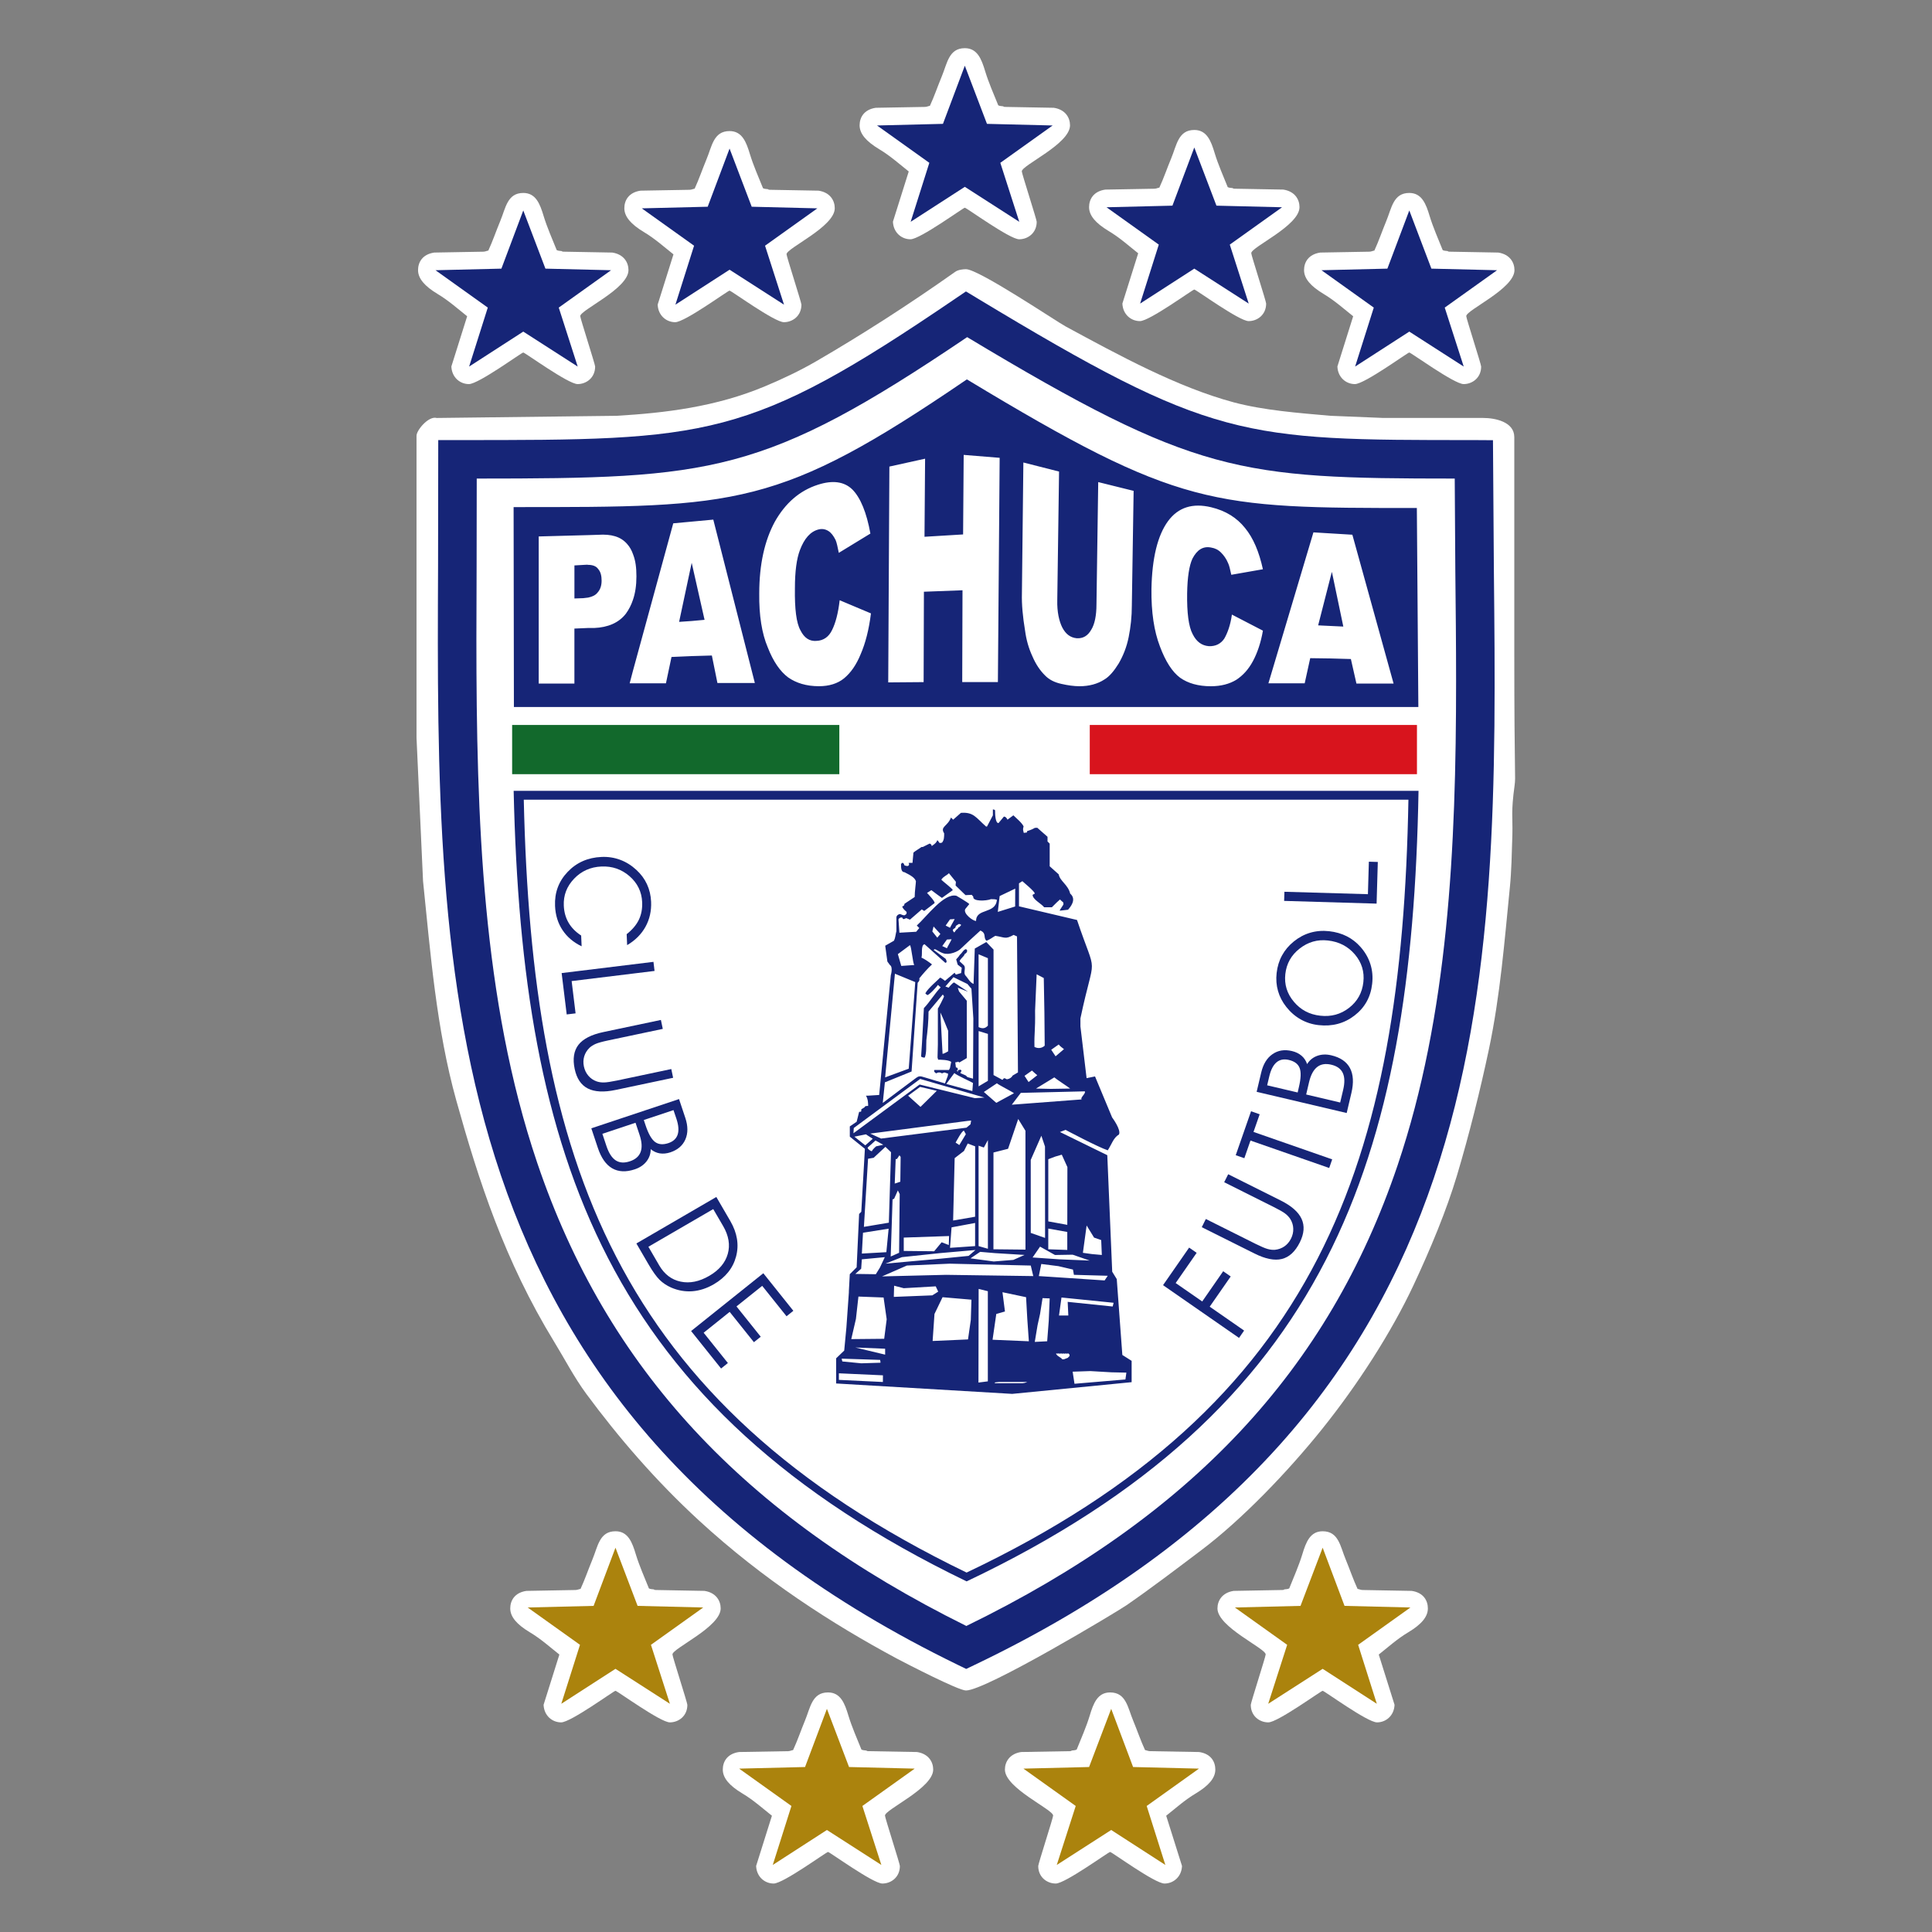 <?xml version="1.0" encoding="UTF-8" standalone="no"?>
<svg
   xmlns:dc="http://purl.org/dc/elements/1.1/"
   xmlns:cc="http://creativecommons.org/ns#"
   xmlns:rdf="http://www.w3.org/1999/02/22-rdf-syntax-ns#"
   xmlns:svg="http://www.w3.org/2000/svg"
   xmlns="http://www.w3.org/2000/svg"
   xmlns:sodipodi="http://sodipodi.sourceforge.net/DTD/sodipodi-0.dtd"
   xmlns:inkscape="http://www.inkscape.org/namespaces/inkscape"
   version="1.1"
   id="Layer_1"
   x="0px"
   y="0px"
   viewBox="0 0 1000 1000"
   xml:space="preserve"
   sodipodi:docname="Club de Fútbol Pachuca.svg"
   width="1000"
   height="1000"
   inkscape:version="1.0.1 (3bc2e813f5, 2020-09-07)"><rect x="0" y="0" width="1000" height="1000" fill="#808080" stroke="none"/><defs
   id="defs79" /><sodipodi:namedview
   pagecolor="#ffffff"
   bordercolor="#666666"
   borderopacity="1"
   objecttolerance="10"
   gridtolerance="10"
   guidetolerance="10"
   inkscape:pageopacity="0"
   inkscape:pageshadow="2"
   inkscape:window-width="1920"
   inkscape:window-height="1017"
   id="namedview77"
   showgrid="false"
   inkscape:zoom="0.845"
   inkscape:cx="500"
   inkscape:cy="500"
   inkscape:window-x="-8"
   inkscape:window-y="-8"
   inkscape:window-maximized="1"
   inkscape:current-layer="Layer_1"
   inkscape:document-rotation="0" />




































<g
   id="g943"
   transform="matrix(9.227,0,0,9.227,-3161.661,-2326.111)"><path
     style="fill:#ffffff"
     d="m 377.179,337.996 c 0.707,0 0.939,0.62 1.142,1.297 0.197,0.645 0.48,1.275 0.733,1.908 0.08,0.045 0.169,0.041 0.273,0.055 0.055,0.041 0.089,0.035 0.138,0.035 l 2.707,0.05 c 0.647,0.099 0.908,0.554 0.908,0.983 0,1.045 -2.705,2.238 -2.705,2.582 0,0.123 0.836,2.705 0.836,2.828 0,0.627 -0.491,0.983 -0.983,0.983 -0.529,0 -2.957,-1.771 -3.049,-1.771 -0.092,0 -2.509,1.771 -3.049,1.771 -0.504,0 -0.959,-0.38 -0.984,-0.986 l 0.886,-2.819 c -0.484,-0.38 -1.04,-0.883 -1.662,-1.252 -0.725,-0.436 -1.094,-0.862 -1.094,-1.336 0,-0.43 0.237,-0.885 0.908,-0.983 l 2.756,-0.05 c 0.099,0 0.192,-0.049 0.28,-0.062 0.238,-0.514 0.441,-1.108 0.663,-1.643 0.307,-0.732 0.392,-1.59 1.296,-1.59 z"
     id="path2" /><path
     style="fill:#ffffff"
     d="m 389.102,347.037 c 0.706,0 0.939,0.619 1.142,1.295 0.196,0.646 0.478,1.277 0.732,1.909 0.08,0.044 0.169,0.04 0.274,0.056 0.055,0.04 0.088,0.035 0.138,0.035 l 2.708,0.048 c 0.645,0.1 0.906,0.554 0.906,0.984 0,1.045 -2.705,2.237 -2.705,2.581 0,0.124 0.836,2.706 0.836,2.828 0,0.627 -0.49,0.984 -0.982,0.984 -0.529,0 -2.958,-1.771 -3.049,-1.771 -0.094,0 -2.509,1.771 -3.05,1.771 -0.504,0 -0.96,-0.381 -0.983,-0.986 l 0.886,-2.818 c -0.484,-0.381 -1.04,-0.884 -1.662,-1.252 -0.726,-0.437 -1.094,-0.863 -1.094,-1.337 0,-0.431 0.236,-0.885 0.908,-0.984 l 2.757,-0.048 c 0.099,0 0.192,-0.049 0.28,-0.063 0.238,-0.514 0.441,-1.108 0.662,-1.644 0.307,-0.731 0.391,-1.588 1.296,-1.588 z"
     id="path4" /><path
     style="fill:#ffffff"
     d="m 396.84,267.199 c 0.716,0 5.055,2.92 5.587,3.209 3.039,1.645 6.268,3.408 9.436,4.261 1.689,0.449 3.604,0.593 5.414,0.753 l 2.984,0.122 h 5.594 c 0.662,0 1.744,0.213 1.744,1.074 V 288.6 c 0,7.37 0.092,6.979 0.016,7.565 -0.207,1.507 -0.1,1.763 -0.123,2.738 -0.031,1.035 -0.053,2.081 -0.137,2.926 -0.305,3.053 -0.541,6.109 -1.182,9.14 -0.479,2.261 -1.088,4.716 -1.789,7.067 -0.586,1.957 -1.486,4.123 -2.438,6.156 -1.227,2.619 -3.119,5.572 -5.158,8.107 -1.873,2.329 -4.451,5.037 -6.805,6.803 -1.324,0.998 -2.719,2.064 -4.143,3.047 -0.518,0.358 -7.874,4.779 -9.001,4.779 -0.426,0 -3.349,-1.512 -3.882,-1.793 -3.616,-1.941 -7.483,-4.42 -11.091,-7.74 -2.445,-2.246 -4.541,-4.693 -6.324,-7.107 -0.685,-0.929 -1.235,-1.997 -1.806,-2.926 -2.779,-4.545 -4.228,-9.021 -5.486,-13.529 -1.118,-4.004 -1.454,-8.304 -1.866,-12.309 l -0.366,-8.042 v -16.94 c 0,-0.312 0.679,-1.126 1.131,-0.997 l 10.105,-0.122 c 2.687,-0.16 5.555,-0.493 8.334,-1.665 0.913,-0.381 1.915,-0.851 2.859,-1.399 2.52,-1.462 5.168,-3.159 7.794,-5.016 0.163,-0.116 0.447,-0.144 0.599,-0.144 z"
     id="path6" /><path
     style="fill:#162577"
     d="m 396.265,268.836 c -11.676,7.949 -13.845,7.949 -27.949,7.949 h -1.079 l -0.01,7.042 c -0.103,23.293 -0.21,47.381 29.157,61.664 l 0.469,0.228 0.47,-0.225 c 29.613,-14.162 29.367,-38.17 29.131,-61.387 l -0.051,-7.315 -1.072,-0.007 c -13.01,0 -14.682,0 -27.898,-7.98 l -0.594,-0.358 z m 0.642,2.174 c 12.824,7.706 15.244,7.929 27.351,7.934 0.01,1.48 0.033,5.185 0.033,5.185 0.022,2.045 0.043,4.104 0.043,6.165 0,9.349 -0.434,18.738 -3.281,27.173 -3.875,11.475 -11.576,19.694 -24.192,25.842 -12.516,-6.2 -20.179,-14.469 -24.078,-25.998 -3.078,-9.103 -3.406,-19.303 -3.406,-29.37 0,-1.373 0.005,-2.742 0.012,-4.105 0,0 0.004,-3.439 0.007,-4.892 13.185,-0.004 16.085,-0.212 27.511,-7.934 z"
     id="path8" /><path
     style="fill:#162577"
     d="m 409.557,287.672 c -0.228,-0.426 -0.326,-1.197 -0.31,-2.296 0.016,-0.902 0.115,-1.543 0.295,-1.936 0.264,-0.508 0.607,-0.722 1.066,-0.623 0.197,0.033 0.377,0.115 0.541,0.279 0.148,0.147 0.295,0.344 0.395,0.59 0.066,0.131 0.115,0.361 0.18,0.656 l 1.773,-0.311 c -0.215,-0.984 -0.543,-1.756 -1.002,-2.314 -0.459,-0.574 -1.082,-0.968 -1.902,-1.164 -1.035,-0.247 -1.839,0 -2.412,0.771 -0.592,0.804 -0.902,2.083 -0.936,3.806 -0.016,1.313 0.148,2.379 0.476,3.232 0.312,0.837 0.69,1.428 1.132,1.755 0.443,0.313 1.017,0.477 1.725,0.477 0.572,0 1.049,-0.131 1.426,-0.361 0.377,-0.246 0.689,-0.591 0.935,-1.051 0.246,-0.458 0.443,-1.033 0.559,-1.706 l -1.74,-0.902 c -0.082,0.59 -0.246,1.034 -0.426,1.346 -0.197,0.295 -0.492,0.442 -0.871,0.426 -0.395,-0.034 -0.69,-0.247 -0.904,-0.674 z m 9.187,2.773 h 2.084 l -2.313,-8.351 -2.184,-0.132 -2.525,8.467 h 2.035 l 0.31,-1.41 1.148,0.016 1.133,0.032 z m -42.769,-3.118 c 0.787,-0.032 1.394,-0.294 1.788,-0.804 0.165,-0.229 0.296,-0.475 0.394,-0.77 0.132,-0.378 0.197,-0.822 0.197,-1.314 0,-0.508 -0.05,-0.879 -0.181,-1.224 -0.082,-0.246 -0.197,-0.442 -0.345,-0.607 -0.36,-0.41 -0.885,-0.558 -1.624,-0.509 l -0.542,0.017 -2.789,0.075 v 8.252 h 2.002 v -3.084 l 0.771,-0.033 h 0.329 z m 6.923,3.085 h 2.099 l -2.331,-9.165 -2.246,0.208 -2.264,8.285 -0.181,0.689 h 0.181 1.854 l 0.312,-1.477 1.131,-0.049 1.133,-0.033 z m 8.038,-1.623 c 0.263,-0.607 0.46,-1.362 0.574,-2.281 l -1.755,-0.739 c -0.082,0.722 -0.23,1.28 -0.427,1.674 -0.18,0.377 -0.476,0.59 -0.87,0.606 -0.394,0.033 -0.689,-0.164 -0.902,-0.591 -0.23,-0.41 -0.329,-1.197 -0.311,-2.362 0,-0.952 0.098,-1.657 0.278,-2.133 0.246,-0.656 0.591,-1.05 1.05,-1.165 0.198,-0.049 0.378,-0.017 0.542,0.083 0.165,0.099 0.296,0.278 0.411,0.508 0.065,0.147 0.115,0.395 0.181,0.722 l 1.772,-1.082 c -0.213,-1.182 -0.558,-2.018 -1.017,-2.478 -0.459,-0.442 -1.1,-0.525 -1.92,-0.263 -1.033,0.329 -1.837,1.034 -2.428,2.084 -0.558,1.033 -0.87,2.362 -0.87,4.019 -0.016,1.23 0.148,2.248 0.476,3.019 0.311,0.804 0.705,1.362 1.148,1.69 0.443,0.311 1.018,0.492 1.723,0.492 0.574,0 1.05,-0.148 1.411,-0.442 0.377,-0.312 0.688,-0.755 0.934,-1.361 z m 7.695,1.574 0.099,-12.583 -2.018,-0.164 -0.033,4.462 -2.165,0.131 0.033,-4.38 -2.003,0.442 -0.065,12.107 1.986,-0.016 0.016,-5.07 2.165,-0.082 -0.016,5.151 h 2.001 z m 7.514,-4.315 0.1,-6.414 -1.986,-0.493 -0.098,6.858 c 0,0.623 -0.099,1.116 -0.295,1.428 -0.197,0.344 -0.46,0.492 -0.805,0.475 -0.361,-0.033 -0.623,-0.23 -0.82,-0.607 -0.18,-0.361 -0.295,-0.886 -0.279,-1.526 l 0.1,-7.218 -2.002,-0.509 -0.082,7.35 c -0.017,0.607 0.049,1.313 0.18,2.1 0.066,0.492 0.197,0.968 0.411,1.427 0.196,0.46 0.442,0.804 0.689,1.051 0.246,0.262 0.559,0.409 0.935,0.492 0.361,0.082 0.705,0.131 1.018,0.131 0.541,0 1.018,-0.131 1.394,-0.378 0.277,-0.163 0.541,-0.475 0.804,-0.901 0.246,-0.428 0.442,-0.903 0.558,-1.478 0.112,-0.558 0.178,-1.148 0.178,-1.788 z m 15.988,-5.453 0.084,11.163 h -50.736 l -0.017,-11.214 c 12.57,0 14.847,0.051 25.426,-7.164 11.952,7.215 13.71,7.215 25.243,7.215 z m -4.832,3.829 0.066,-0.247 0.641,3.069 -0.707,-0.033 -0.705,-0.034 z m -41.655,-0.64 c 0.263,0 0.46,0.082 0.559,0.23 0.147,0.163 0.196,0.394 0.196,0.655 0,0.262 -0.065,0.492 -0.229,0.672 -0.115,0.148 -0.294,0.23 -0.525,0.279 -0.099,0.017 -0.18,0.017 -0.278,0.033 l -0.493,0.017 v -1.854 l 0.574,-0.033 c 0.065,10e-4 0.131,-0.015 0.196,10e-4 z m 5.808,-0.115 0.722,3.199 -0.722,0.066 -0.706,0.049 z"
     id="path10" /><path
     style="fill:#162577"
     d="m 406.133,328.436 -0.521,-0.33 -0.313,-4.256 -0.255,-0.412 -0.276,-6.538 -2.655,-1.3 0.313,-0.121 c 0,0 1.795,0.957 2.369,1.148 0.243,-0.383 0.313,-0.695 0.627,-0.888 0.139,-0.261 -0.384,-0.958 -0.384,-0.958 l -0.958,-2.299 -0.473,0.096 -0.346,-2.899 v -0.452 c 0.818,-3.884 0.959,-2.107 -0.191,-5.521 l -3.256,-0.767 v -1.289 l 0.19,-0.122 c 0.069,0.07 0.697,0.575 0.697,0.697 l -0.123,0.07 c 0,0.261 0.507,0.504 0.646,0.696 h 0.436 c 0.191,-0.191 0.383,-0.382 0.453,-0.435 0.191,0.191 0.191,0.121 0.191,0.244 0.07,0 -0.262,0.383 -0.191,0.383 l 0.452,-0.052 c 0.122,-0.14 0.505,-0.575 0.122,-0.905 -0.122,-0.505 -0.574,-0.697 -0.645,-1.081 l -0.505,-0.452 v -1.271 l -0.122,-0.122 v -0.262 l -0.574,-0.505 c -0.263,0 0,0 -0.576,0.191 0,0.07 0,0.07 0,0.07 -0.068,0 -0.191,0.052 -0.191,0 0,-0.07 -0.069,-0.14 0,-0.331 -0.069,-0.191 -0.451,-0.505 -0.574,-0.628 l -0.331,0.244 c -0.052,-0.122 -0.191,-0.244 -0.243,-0.122 l -0.262,0.314 c -0.191,0 -0.191,-0.575 -0.191,-0.697 0,-0.07 -0.123,-0.07 -0.123,-0.07 v 0.331 l -0.33,0.628 h -0.053 c -0.574,-0.505 -0.695,-0.819 -1.41,-0.767 l -0.435,0.383 -0.122,-0.122 c -0.191,0.505 -0.627,0.505 -0.383,0.888 0,0.191 0,0.382 -0.122,0.522 -0.191,0.053 -0.122,0 -0.26,-0.14 -0.053,0.14 -0.123,0.192 -0.315,0.332 0,-0.07 -0.069,-0.139 -0.122,-0.139 l -0.383,0.191 c 0,0 0,0 -0.069,0 -0.192,0.14 -0.314,0.193 -0.453,0.315 l -0.052,0.574 c -0.332,0 -0.192,0 -0.192,0.07 0,0.191 -0.261,0.069 -0.261,0.069 0,0 -0.07,-0.261 -0.191,-0.069 0,0.191 0,0.453 0.191,0.453 0.383,0.191 0.575,0.314 0.644,0.505 0,0.122 -0.069,0.575 -0.069,0.888 l -0.575,0.383 c 0,0.139 -0.122,0.139 -0.122,0.139 0,0.122 0.244,0.314 0.244,0.314 0,0.122 0,0.122 -0.121,0.192 -0.122,0 -0.191,-0.07 -0.261,-0.07 -0.052,0 -0.191,0.07 -0.191,0.191 0,0.192 0,0.505 0,0.888 0,-0.383 -0.052,0.436 -0.174,0.436 l -0.453,0.26 0.122,0.888 0.14,0.192 c 0.191,0.121 0.052,0.574 0.052,0.574 l -0.653,6.718 -0.619,0.039 c 0,0 0,0 -0.123,0 0.123,0.192 0.123,0.453 0.123,0.575 -0.07,0 -0.191,0 -0.191,0.069 l -0.192,0.122 c 0,0.14 0,0.14 -0.122,0.14 l -0.139,0.557 -0.384,0.262 v 0.574 l 0.846,0.683 -0.202,3.532 -0.122,0.122 -0.139,2.995 -0.384,0.383 -0.052,0.959 v 0.068 l -0.139,1.969 -0.122,1.289 -0.453,0.435 v 1.411 l 9.878,0.584 6.698,-0.657 z m -1.01,-3.257 -0.053,0.209 -2.524,-0.261 0.036,0.766 h -0.523 l 0.139,-1.01 z m -0.505,-1.254 -3.691,-0.244 0.138,-0.679 0.959,0.122 0.818,0.191 0.053,0.296 1.898,0.053 z m -1.009,-3.082 0.416,0.679 0.401,0.14 0.035,0.835 -0.558,-0.051 -0.504,-0.07 z m 0.173,1.968 -1.706,-0.07 -1.499,-0.104 0.419,-0.608 0.836,0.469 0.992,-0.017 z m -3.307,-1.551 -0.002,-4.094 0.596,-1.357 0.204,0.604 0.004,5.127 z m 2.048,0.954 -1.066,-0.036 v -1.162 l 1.066,0.19 z m -0.308,-5.343 0.315,0.697 -0.006,3.239 -1.066,-0.194 v -3.488 l 0.393,-0.148 z m -0.174,-6.181 c 0.086,0.105 0.209,0.191 0.297,0.261 l -0.471,0.401 -0.244,-0.367 z m 0.644,2.472 -1.08,0.018 -0.836,-0.018 1.027,-0.627 c 0.088,0.087 0.786,0.539 0.889,0.627 z m -1.968,-4.371 0.088,-2.039 0.4,0.21 0.035,1.933 0.017,1.862 c -0.156,0.141 -0.365,0.175 -0.575,0.07 -0.017,-0.852 0.052,-0.852 0.035,-2.036 z m -0.174,3.36 c 0.088,0.088 0.191,0.175 0.297,0.263 l -0.488,0.382 -0.227,-0.348 z m -0.627,1.253 3.588,-0.086 c 0.088,0.105 -0.279,0.366 -0.174,0.453 l -3.919,0.297 z m -7.837,2.563 -0.609,-0.279 5.486,-0.715 0.174,-0.016 -0.035,0.209 -0.226,0.19 z m 0.122,0.348 -0.4,0.088 c 0,0 -0.175,0.139 -0.244,0.277 -0.035,0 -0.249,-0.121 -0.231,-0.207 0.017,-0.019 0.439,-0.398 0.439,-0.398 z m 1.394,-2.752 0.673,-0.495 0.936,0.22 -0.914,0.902 z m 2.525,7.001 0.086,-3.499 0.522,-0.402 0.21,-0.418 0.418,0.158 -0.002,3.949 z m 1.233,0.137 V 322 l -1.408,0.097 0.087,-1.149 z m -1.094,-4.509 c 0.035,-0.052 0.365,-0.696 0.469,-0.663 l 0.106,0.192 -0.367,0.61 z m -0.366,5.243 -0.017,0.505 -0.401,-0.156 -0.418,0.505 -1.707,-0.018 v -0.749 z m -2.717,-4.442 -0.018,1.394 -0.313,0.105 0.053,-1.377 h 0.07 l 0.139,-0.209 z m -0.366,2.351 0.209,-0.469 0.104,0.208 -0.034,3.292 -0.471,0.209 0.105,-3.204 z m 0.436,3.275 2.142,-0.227 1.985,-0.174 -0.383,0.33 -1.566,0.156 -3.1,0.279 z m 4.389,-0.297 0.818,0.07 1.672,0.103 -0.627,0.279 -1.098,0.088 -1.306,-0.176 z m -0.087,-16.693 0.522,0.219 v 3.784 c -0.141,0.157 -0.297,0.188 -0.522,0.083 0,-0.023 0,-4.086 0,-4.086 z m 0.003,4.307 0.52,0.16 v 2.631 l -0.522,0.311 z m 1.025,2.93 c 0.086,0.087 0.853,0.47 0.957,0.558 l -0.992,0.539 -0.697,-0.609 z m -0.506,9.282 -0.521,-0.148 -10e-4,-5.633 0.296,0.103 0.227,-0.418 v 6.096 z m 0.311,0.03 0.002,-5.429 0.819,-0.208 0.569,-1.672 0.406,0.66 10e-4,6.668 z m 0.349,-19.814 0.873,-0.418 -0.004,1.003 -0.973,0.303 z m -5.467,1.202 c 0.052,0.122 0.07,0.105 0.227,0.035 l 0.208,0.086 0.662,-0.574 0.14,0.086 0.574,-0.436 c 0.07,-0.069 -0.383,-0.539 -0.418,-0.574 l 0.243,-0.157 0.349,0.262 0.244,0.174 0.609,-0.436 c -0.034,-0.104 -0.54,-0.47 -0.644,-0.591 0.156,-0.21 0.278,-0.21 0.435,-0.366 v 0.018 l 0.383,0.47 -0.017,0.209 0.557,0.54 0.348,-0.017 0.088,0.104 c -0.053,0.278 0.713,0.244 0.992,0.139 0.123,0 0.244,0 0.332,0.035 -0.071,0.819 -1.168,0.453 -1.168,1.185 -0.156,0.017 -0.731,-0.402 -0.609,-0.663 l 0.227,-0.279 c 0,-0.052 -0.836,-0.54 -0.731,-0.47 -0.697,-0.157 -1.655,1.167 -2.213,1.671 l 0.14,0.14 c 0,0 -0.156,0.191 -0.174,0.209 l -0.94,0.053 c 0,0 -0.052,-0.714 -0.052,-0.749 0.035,-0.069 0.103,-0.121 0.208,-0.104 z m 2.682,0.575 -0.244,-0.122 0.244,-0.348 0.261,-0.018 c -0.052,0.122 -0.208,0.366 -0.261,0.488 z m 0.088,0.645 c -0.035,0.105 -0.21,0.383 -0.262,0.505 l -0.261,-0.122 0.261,-0.366 z m 0.209,-0.645 0.034,-0.105 0.158,-0.104 h 0.017 c 0.053,0 0.087,0.018 0.123,0.053 l -0.105,0.121 c -0.017,0 -0.034,0 -0.051,0.018 -0.018,0.018 -0.035,0.052 -0.035,0.07 -0.105,0.052 -0.122,0.122 -0.191,0.208 -0.053,-0.017 -0.069,-0.069 -0.088,-0.121 -0.002,-0.071 0.085,-0.088 0.138,-0.14 z m -0.837,0.348 -0.173,0.209 -0.279,-0.349 0.07,-0.278 c 0.086,0.087 0.295,0.331 0.382,0.418 z m -1.707,0.628 c 0.087,0.086 0.158,1.028 0.244,1.114 l -0.731,0.052 -0.191,-0.662 z m -0.843,1.603 1.14,0.469 -0.365,4.858 -1.324,0.488 z m -0.563,6.093 1.497,-0.608 0.342,-4.979 c 0,0 0.142,-0.123 0.09,-0.244 0.244,-0.297 0.435,-0.522 0.714,-0.784 -0.174,-0.139 -0.401,-0.296 -0.592,-0.383 0.069,-0.175 -0.052,-0.697 0.173,-0.75 l 1.167,1.045 c 0.139,-0.018 0.035,-0.191 0.017,-0.227 l -0.679,-0.505 0.07,-0.034 c 0.103,0.018 0.25,0.155 0.477,0.23 0.355,0.118 0.842,-0.112 0.968,-0.245 0.038,-0.044 1.034,-0.967 1.114,-1.031 0.365,0.157 0.139,0.418 0.348,0.575 0.244,-0.105 0.297,-0.174 0.488,-0.279 0.558,0.087 0.558,0.209 1.027,-0.052 l 0.191,0.086 c 0,0.105 0.053,7.629 0.053,7.629 l -0.297,0.174 c -0.052,0.105 -0.174,0.191 -0.313,0.209 -0.07,0 -0.104,-0.07 -0.14,-0.052 -0.069,-0.019 -0.069,0.052 -0.122,0.086 l -0.498,-0.27 v -7.039 l -0.407,-0.423 -0.645,0.366 -0.069,1.985 c -0.209,-0.087 -0.296,-0.297 -0.435,-0.453 -0.175,-0.157 0.035,-0.436 -0.106,-0.592 l -0.243,-0.227 c 0.07,-0.191 0.226,-0.227 0.296,-0.417 0.121,-0.035 0.191,-0.228 0.052,-0.262 -0.14,0.034 -0.21,0.227 -0.331,0.313 -0.069,0.121 -0.14,0.174 -0.208,0.261 l 0.086,0.297 0.226,0.174 -0.034,0.296 -0.297,0.087 -0.069,-0.105 -0.539,0.453 c -0.018,-0.018 -0.244,-0.192 -0.279,-0.175 -0.07,0.088 -0.697,0.609 -0.819,0.871 0,0.052 0.07,0.052 0.105,0.105 0.104,0 0.54,-0.47 0.593,-0.574 l 0.156,0.14 c -0.349,0.365 -0.593,0.8 -0.94,1.166 l -0.105,1.933 -0.052,0.785 c 0.052,0.033 0.14,0.069 0.209,0.051 0.105,-0.278 0.07,-0.644 0.087,-0.975 0.069,-0.523 0.122,-1.08 0.122,-1.603 l 0.8,-0.957 0.07,0.104 c 0,0.036 -0.314,0.662 -0.347,0.68 v 2.021 l -0.019,0.73 0.035,0.123 c 0.14,0 0.558,0 0.732,0.121 l -0.07,0.35 c -0.018,0.033 -0.035,0.051 -0.053,0.103 h -0.818 c -0.017,0.019 -0.017,0.035 -0.017,0.054 0,0.053 0.052,0.103 0.122,0.139 0.088,-0.069 0.227,-0.069 0.314,0 l 0.14,-0.052 0.21,0.069 -0.018,0.122 -0.159,0.423 c 0,0 -0.98,-0.283 -1.181,-0.35 -0.201,-0.067 -0.29,-0.065 -0.421,0.029 -0.119,0.092 -1.784,1.328 -1.888,1.417 z m 4.629,-0.295 -0.087,-0.087 -0.314,-0.14 0.069,-0.121 c 0,-0.035 -0.034,-0.054 -0.069,-0.07 l -0.122,0.035 c -0.017,0.017 -0.017,0.069 -0.017,0.105 -0.018,-0.035 -0.018,-0.069 -0.069,-0.088 0.017,0 0.069,-0.017 0.069,-0.069 0.017,-0.035 -0.018,-0.068 -0.052,-0.103 -0.017,0 -0.034,0 -0.053,0 l -0.034,-0.279 c 0.034,-0.035 0.121,0 0.156,-0.053 0.035,0.018 0.035,0.035 0.069,0.053 0.088,-0.053 0.421,-0.25 0.421,-0.25 l -0.002,-3.215 -0.436,-0.523 -0.069,-0.209 0.575,0.227 -0.784,-0.522 c -0.103,0.035 -0.33,0.313 -0.295,0.296 l -0.192,-0.069 0.453,-0.523 0.784,0.383 0.174,0.209 c 0.018,0 0.035,0.035 0.052,0.07 l 0.106,1.654 -0.018,3.378 z m 0.313,0.33 -0.035,0.454 -1.463,-0.4 0.453,-0.61 c 0.087,0.104 0.941,0.487 1.045,0.556 z m -1.393,-2.926 v 1.15 c 0,0 -0.262,0.156 -0.314,0.139 l -0.122,-2.315 c 0.192,0.4 0.262,0.609 0.436,1.026 z m -5.294,5.453 3.726,-2.753 3.606,1.046 -0.54,0.033 -3.1,-0.766 -3.71,2.734 z m 0.034,0.486 0.644,-0.131 0.386,0.249 -0.419,0.369 z m 0.767,1.238 0.313,-0.054 0.661,-0.614 0.314,0.302 -0.122,3.953 -1.399,0.234 z m -0.284,4.151 1.438,-0.228 -0.128,1.318 -1.374,0.078 z m -0.102,2.018 0.037,-0.527 1.289,-0.121 -0.279,0.592 -0.226,0.365 -1.15,-0.017 z m 1.065,5.115 c 0,0.088 0.018,0.035 0.018,0.158 l -1.08,0.033 -1.062,-0.104 -0.035,-0.157 z m -2.315,1.121 v -0.369 l 2.471,0.113 -0.003,0.374 z m 2.594,-1.416 -1.672,-0.401 1.672,0.069 c 0,0.105 0,0.191 0,0.332 z m -0.053,-0.889 -1.847,0.018 0.262,-1.133 0.14,-1.254 1.411,0.053 0.174,1.219 z m 0.54,-2.351 0.017,-0.627 0.54,0.14 1.794,-0.104 0.139,0.296 -0.331,0.209 z m 4.319,1.289 -0.157,1.097 -1.985,0.088 0.104,-1.516 0.453,-0.94 1.62,0.139 z m 0.954,3.449 -0.525,0.068 0.01,-5.252 0.516,0.127 v 5.057 z m 1.954,0.104 h -1.55 c -0.07,-0.053 0.088,-0.053 0.227,-0.069 h 0.157 1.427 c -0.052,0.016 -0.103,0.051 -0.261,0.069 z m -1.688,-2.438 0.209,-1.446 0.486,-0.14 -0.139,-1.08 1.324,0.279 0.068,1.219 0.088,1.254 z m -2.613,-3.641 -3.587,0.088 1.393,-0.609 2.404,-0.105 4.546,0.105 0.14,0.591 z m 5.765,2.578 -0.088,1.149 -0.696,0.035 0.157,-0.939 0.139,-0.628 0.14,-0.888 0.4,0.016 z m 1.166,1.968 c -0.018,0.052 -0.068,0.052 -0.087,0.105 l -0.226,0.087 c -0.018,0 -0.053,0 -0.07,0 -0.035,0 -0.053,-0.018 -0.07,-0.053 l -0.227,-0.156 -0.087,-0.104 c 0.018,0 0.036,0 0.053,-0.018 0.034,0.018 0.069,0.018 0.087,0 l 0.104,0.018 c 0.017,-0.035 0.088,0 0.141,0 0.018,-0.035 0.07,0 0.121,0 0.035,-0.035 0.087,0 0.141,0 0,-0.018 0.017,-0.018 0.053,-0.018 l 0.068,0.07 c -0.001,0 -0.001,0.052 -0.001,0.069 z m 3.135,1.323 -2.857,0.242 -0.104,-0.678 0.992,-0.034 1.186,0.069 0.836,0.018 z"
     id="path12" /><path
     style="fill:#162577"
     d="m 377.833,305.116 -0.026,-0.615 c 0.317,-0.249 0.544,-0.519 0.684,-0.809 0.139,-0.29 0.201,-0.619 0.185,-0.986 -0.025,-0.58 -0.261,-1.065 -0.707,-1.456 -0.447,-0.389 -0.973,-0.571 -1.579,-0.544 -0.61,0.026 -1.121,0.254 -1.532,0.684 -0.411,0.43 -0.603,0.933 -0.578,1.508 0.015,0.36 0.104,0.679 0.266,0.958 0.161,0.279 0.398,0.52 0.708,0.722 l 0.026,0.604 c -0.461,-0.222 -0.818,-0.526 -1.074,-0.913 -0.256,-0.387 -0.395,-0.838 -0.417,-1.353 -0.032,-0.742 0.202,-1.377 0.704,-1.905 0.501,-0.528 1.137,-0.809 1.908,-0.842 0.363,-0.016 0.71,0.038 1.042,0.161 0.33,0.123 0.632,0.311 0.905,0.563 0.26,0.238 0.46,0.507 0.598,0.807 0.139,0.299 0.216,0.627 0.232,0.982 0.022,0.515 -0.083,0.983 -0.315,1.405 -0.235,0.421 -0.577,0.764 -1.03,1.029 z"
     id="path14" /><path
     style="fill:#162577"
     d="m 379.31,306.054 0.061,0.51 -4.651,0.569 0.221,1.811 -0.498,0.06 -0.284,-2.32 z"
     id="path16" /><path
     style="fill:#162577"
     d="m 379.727,309.313 0.106,0.502 -3.055,0.645 c -0.329,0.069 -0.563,0.134 -0.704,0.193 -0.141,0.061 -0.259,0.136 -0.352,0.223 -0.143,0.14 -0.242,0.299 -0.296,0.48 -0.054,0.182 -0.06,0.369 -0.018,0.568 0.042,0.199 0.126,0.373 0.25,0.518 0.124,0.146 0.278,0.252 0.462,0.317 0.124,0.044 0.261,0.063 0.414,0.061 0.153,-0.003 0.392,-0.039 0.721,-0.107 l 3.055,-0.645 0.103,0.49 -3.229,0.682 c -0.658,0.139 -1.177,0.111 -1.556,-0.082 -0.379,-0.193 -0.624,-0.559 -0.737,-1.094 -0.12,-0.567 -0.049,-1.018 0.21,-1.355 0.261,-0.335 0.726,-0.574 1.399,-0.716 z"
     id="path18" /><path
     style="fill:#162577"
     d="m 378.531,315.762 c 0.13,0.391 0.149,0.708 0.059,0.955 -0.091,0.248 -0.292,0.423 -0.604,0.526 -0.314,0.105 -0.578,0.088 -0.793,-0.052 -0.215,-0.141 -0.388,-0.408 -0.52,-0.803 l -0.229,-0.687 1.86,-0.62 z m 2.066,-0.907 c 0.122,0.365 0.145,0.661 0.07,0.889 -0.076,0.229 -0.249,0.388 -0.521,0.479 -0.304,0.1 -0.553,0.079 -0.748,-0.066 -0.195,-0.146 -0.371,-0.456 -0.53,-0.932 l -0.1,-0.299 1.666,-0.555 z m -4.773,0.538 0.365,1.094 c 0.188,0.565 0.457,0.948 0.807,1.15 0.351,0.201 0.773,0.221 1.268,0.055 0.277,-0.092 0.495,-0.239 0.654,-0.441 0.159,-0.203 0.238,-0.433 0.237,-0.689 0.153,0.127 0.323,0.205 0.51,0.236 0.189,0.029 0.388,0.01 0.598,-0.06 0.408,-0.138 0.687,-0.378 0.838,-0.724 0.15,-0.347 0.149,-0.75 -0.005,-1.209 l -0.352,-1.054 z"
     id="path20" /><path
     style="fill:#162577"
     d="m 383.218,320.875 c 0.314,0.541 0.401,1.063 0.26,1.563 -0.142,0.5 -0.487,0.91 -1.038,1.23 -0.559,0.325 -1.094,0.433 -1.604,0.325 -0.511,-0.106 -0.914,-0.413 -1.207,-0.918 l -0.603,-1.038 3.637,-2.113 z m -4.866,0.977 0.679,1.168 c 0.235,0.404 0.444,0.695 0.625,0.874 0.182,0.178 0.398,0.321 0.648,0.432 0.387,0.167 0.782,0.236 1.189,0.206 0.406,-0.032 0.806,-0.162 1.201,-0.391 0.66,-0.385 1.076,-0.903 1.25,-1.559 0.174,-0.654 0.066,-1.317 -0.323,-1.988 l -0.785,-1.35 z"
     id="path22" /><path
     style="fill:#162577"
     d="m 385.472,323.522 1.685,2.107 -0.382,0.307 -1.365,-1.706 -1.443,1.153 1.361,1.701 -0.383,0.306 -1.36,-1.7 -1.46,1.169 1.36,1.7 -0.382,0.307 -1.681,-2.102 z"
     id="path24" /><path
     style="fill:#162577"
     d="m 414.688,302.635 0.016,-0.512 4.684,0.136 0.053,-1.823 0.502,0.015 -0.068,2.337 z"
     id="path26" /><path
     style="fill:#162577"
     d="m 415.559,305.309 c 0.471,-0.369 0.998,-0.52 1.584,-0.453 0.625,0.069 1.129,0.331 1.514,0.783 0.383,0.452 0.541,0.97 0.475,1.556 -0.066,0.596 -0.334,1.075 -0.801,1.439 -0.467,0.363 -1.008,0.511 -1.619,0.441 -0.605,-0.066 -1.098,-0.328 -1.48,-0.785 -0.383,-0.455 -0.541,-0.972 -0.477,-1.55 0.065,-0.587 0.333,-1.064 0.804,-1.431 z m -1.213,2.382 c 0.092,0.321 0.246,0.618 0.463,0.891 0.232,0.294 0.5,0.527 0.809,0.701 0.307,0.173 0.641,0.28 1.002,0.32 0.768,0.086 1.44,-0.093 2.016,-0.537 0.578,-0.445 0.908,-1.038 0.99,-1.779 0.045,-0.388 0.012,-0.754 -0.098,-1.102 -0.109,-0.348 -0.293,-0.669 -0.551,-0.963 -0.225,-0.255 -0.484,-0.456 -0.777,-0.604 -0.291,-0.147 -0.621,-0.242 -0.986,-0.283 -0.369,-0.041 -0.723,-0.013 -1.061,0.085 -0.336,0.099 -0.642,0.263 -0.924,0.492 -0.279,0.227 -0.498,0.487 -0.658,0.781 -0.162,0.295 -0.262,0.623 -0.303,0.984 -0.041,0.357 -0.014,0.696 0.078,1.014 z"
     id="path28" /><path
     style="fill:#162577"
     d="m 416.088,312.797 c 0.094,-0.399 0.246,-0.681 0.453,-0.844 0.205,-0.162 0.469,-0.205 0.789,-0.13 0.322,0.075 0.537,0.229 0.647,0.462 0.111,0.231 0.117,0.551 0.021,0.955 l -0.166,0.705 -1.908,-0.45 z m -2.235,-0.313 c 0.088,-0.374 0.225,-0.639 0.408,-0.793 0.184,-0.156 0.416,-0.199 0.693,-0.134 0.313,0.073 0.514,0.223 0.602,0.448 0.09,0.227 0.076,0.584 -0.039,1.072 l -0.07,0.305 -1.711,-0.402 z m 4.344,2.05 0.264,-1.123 c 0.137,-0.579 0.109,-1.046 -0.082,-1.402 -0.191,-0.357 -0.541,-0.593 -1.049,-0.713 -0.285,-0.067 -0.547,-0.056 -0.789,0.032 -0.242,0.09 -0.43,0.244 -0.564,0.462 -0.063,-0.188 -0.166,-0.345 -0.311,-0.469 -0.145,-0.124 -0.324,-0.212 -0.539,-0.263 -0.42,-0.1 -0.783,-0.041 -1.094,0.176 -0.311,0.215 -0.52,0.559 -0.631,1.03 l -0.256,1.081 z"
     id="path30" /><path
     style="fill:#162577"
     d="m 411.973,316.901 0.859,-2.466 0.484,0.17 -0.346,0.99 4.414,1.539 -0.168,0.484 -4.416,-1.539 -0.344,0.99 z"
     id="path32" /><path
     style="fill:#162577"
     d="m 410.068,320.938 0.228,-0.459 2.793,1.396 c 0.301,0.149 0.523,0.245 0.672,0.286 0.148,0.041 0.287,0.056 0.414,0.046 0.199,-0.021 0.375,-0.086 0.531,-0.193 0.154,-0.107 0.275,-0.252 0.367,-0.432 0.092,-0.184 0.135,-0.371 0.127,-0.563 -0.006,-0.191 -0.061,-0.369 -0.164,-0.535 -0.07,-0.111 -0.164,-0.213 -0.285,-0.306 -0.121,-0.093 -0.332,-0.214 -0.633,-0.364 l -2.793,-1.397 0.225,-0.448 2.953,1.476 c 0.602,0.302 0.99,0.645 1.166,1.032 0.176,0.387 0.143,0.825 -0.102,1.315 -0.26,0.52 -0.596,0.828 -1.008,0.93 -0.412,0.102 -0.926,-0.002 -1.539,-0.309 z"
     id="path34" /><path
     style="fill:#162577"
     d="m 407.895,324.191 1.464,-2.107 0.422,0.293 -1.178,1.695 1.49,1.033 1.176,-1.695 0.422,0.293 -1.178,1.695 1.93,1.34 -0.285,0.412 z"
     id="path36" /><path
     style="fill:#ffffff"
     d="m 396.776,254.801 c 0.706,0 0.938,0.62 1.142,1.296 0.197,0.646 0.479,1.277 0.733,1.909 0.079,0.044 0.169,0.041 0.273,0.055 0.054,0.04 0.089,0.035 0.138,0.035 l 2.707,0.049 c 0.647,0.099 0.908,0.554 0.908,0.983 0,1.046 -2.705,2.238 -2.705,2.582 0,0.123 0.836,2.705 0.836,2.828 0,0.627 -0.491,0.983 -0.983,0.983 -0.529,0 -2.957,-1.77 -3.049,-1.77 -0.092,0 -2.508,1.77 -3.049,1.77 -0.504,0 -0.959,-0.38 -0.984,-0.986 l 0.887,-2.818 c -0.484,-0.381 -1.04,-0.883 -1.662,-1.252 -0.725,-0.437 -1.094,-0.863 -1.094,-1.337 0,-0.43 0.237,-0.885 0.908,-0.983 l 2.756,-0.049 c 0.099,0 0.192,-0.048 0.28,-0.063 0.239,-0.513 0.441,-1.109 0.663,-1.643 0.307,-0.732 0.392,-1.589 1.295,-1.589 z"
     id="path38" /><polygon
     style="fill:#162577"
     points="394.785,261.232 391.852,259.137 395.549,259.046 396.776,255.784 398.018,259.046 401.701,259.137 398.767,261.232 399.83,264.54 396.776,262.579 393.738,264.54 "
     id="polygon40" /><path
     style="fill:#ffffff"
     d="m 409.648,259.389 c 0.707,0 0.94,0.62 1.143,1.296 0.195,0.646 0.479,1.276 0.732,1.909 0.078,0.044 0.168,0.041 0.273,0.055 0.055,0.04 0.088,0.035 0.139,0.035 l 2.707,0.049 c 0.647,0.099 0.908,0.554 0.908,0.984 0,1.045 -2.707,2.237 -2.707,2.582 0,0.123 0.836,2.705 0.836,2.828 0,0.627 -0.49,0.984 -0.982,0.984 -0.529,0 -2.957,-1.771 -3.049,-1.771 -0.092,0 -2.51,1.771 -3.05,1.771 -0.505,0 -0.959,-0.38 -0.983,-0.986 l 0.886,-2.818 c -0.483,-0.382 -1.04,-0.884 -1.661,-1.252 -0.725,-0.437 -1.094,-0.864 -1.094,-1.337 0,-0.43 0.236,-0.885 0.908,-0.984 l 2.756,-0.049 c 0.098,0 0.191,-0.049 0.279,-0.063 0.239,-0.513 0.441,-1.109 0.664,-1.643 0.307,-0.732 0.391,-1.59 1.295,-1.59 z"
     id="path42" /><polygon
     style="fill:#162577"
     points="407.657,265.82 404.724,263.725 408.422,263.635 409.648,260.372 410.891,263.635 414.572,263.725 411.639,265.82 412.701,269.128 409.648,267.167 406.609,269.128 "
     id="polygon44" /><path
     style="fill:#ffffff"
     d="m 421.707,262.922 c 0.707,0 0.941,0.62 1.143,1.296 0.197,0.645 0.479,1.276 0.732,1.909 0.08,0.044 0.17,0.041 0.273,0.055 0.055,0.04 0.09,0.035 0.141,0.035 l 2.705,0.049 c 0.646,0.099 0.908,0.554 0.908,0.984 0,1.045 -2.705,2.238 -2.705,2.582 0,0.123 0.836,2.705 0.836,2.828 0,0.627 -0.49,0.984 -0.982,0.984 -0.529,0 -2.959,-1.771 -3.051,-1.771 -0.09,0 -2.508,1.771 -3.049,1.771 -0.504,0 -0.959,-0.38 -0.982,-0.987 l 0.885,-2.818 c -0.484,-0.382 -1.039,-0.883 -1.66,-1.252 -0.727,-0.437 -1.096,-0.864 -1.096,-1.337 0,-0.43 0.238,-0.885 0.91,-0.984 l 2.756,-0.049 c 0.098,0 0.191,-0.049 0.279,-0.063 0.238,-0.514 0.441,-1.109 0.662,-1.643 0.307,-0.732 0.393,-1.589 1.295,-1.589 z"
     id="path46" /><polygon
     style="fill:#162577"
     points="419.717,269.353 416.783,267.257 420.48,267.168 421.709,263.904 422.949,267.168 426.633,267.257 423.697,269.353 424.762,272.661 421.709,270.7 418.67,272.661 "
     id="polygon48" /><path
     style="fill:#ffffff"
     d="m 372.007,262.922 c 0.707,0 0.939,0.62 1.142,1.296 0.197,0.645 0.479,1.276 0.733,1.909 0.08,0.044 0.168,0.041 0.273,0.055 0.055,0.04 0.089,0.035 0.138,0.035 l 2.707,0.049 c 0.647,0.099 0.908,0.554 0.908,0.984 0,1.045 -2.706,2.238 -2.706,2.582 0,0.123 0.836,2.705 0.836,2.828 0,0.627 -0.491,0.984 -0.983,0.984 -0.529,0 -2.957,-1.771 -3.049,-1.771 -0.093,0 -2.508,1.771 -3.049,1.771 -0.504,0 -0.959,-0.38 -0.984,-0.987 l 0.886,-2.818 c -0.483,-0.382 -1.041,-0.883 -1.661,-1.252 -0.725,-0.437 -1.094,-0.864 -1.094,-1.337 0,-0.43 0.236,-0.885 0.908,-0.984 l 2.755,-0.049 c 0.099,0 0.192,-0.049 0.28,-0.063 0.239,-0.514 0.441,-1.109 0.663,-1.643 0.309,-0.732 0.393,-1.589 1.297,-1.589 z"
     id="path50" /><polygon
     style="fill:#162577"
     points="370.016,269.353 367.083,267.257 370.78,267.168 372.007,263.904 373.249,267.168 376.931,267.257 373.997,269.353 375.06,272.661 372.007,270.7 368.969,272.661 "
     id="polygon52" /><path
     style="fill:#ffffff"
     d="m 383.579,259.451 c 0.707,0 0.939,0.62 1.142,1.295 0.197,0.646 0.479,1.277 0.733,1.909 0.08,0.044 0.169,0.041 0.273,0.055 0.055,0.04 0.089,0.035 0.138,0.035 l 2.707,0.049 c 0.647,0.099 0.908,0.554 0.908,0.984 0,1.045 -2.705,2.238 -2.705,2.582 0,0.123 0.835,2.704 0.835,2.828 0,0.627 -0.491,0.984 -0.983,0.984 -0.529,0 -2.957,-1.771 -3.049,-1.771 -0.092,0 -2.508,1.771 -3.049,1.771 -0.504,0 -0.959,-0.38 -0.983,-0.987 l 0.886,-2.818 c -0.483,-0.381 -1.04,-0.884 -1.662,-1.253 -0.725,-0.436 -1.094,-0.863 -1.094,-1.336 0,-0.43 0.237,-0.885 0.908,-0.984 l 2.756,-0.049 c 0.099,0 0.192,-0.049 0.28,-0.063 0.238,-0.514 0.441,-1.109 0.663,-1.643 0.308,-0.731 0.393,-1.588 1.296,-1.588 z"
     id="path54" /><polygon
     style="fill:#162577"
     points="381.588,265.881 378.655,263.786 382.352,263.695 383.579,260.433 384.821,263.695 388.503,263.786 385.569,265.881 386.633,269.189 383.579,267.228 380.541,269.189 "
     id="polygon56" /><path
     style="fill:#162577"
     d="m 371.467,296.461 c 0.465,20.57 5.197,34.57 25.41,44.347 20.288,-9.621 24.981,-23.656 25.35,-44.347 z m 25.408,43.852 c -19.76,-9.559 -24.386,-23.246 -24.84,-43.354 h 49.625 c -0.365,20.227 -4.951,33.947 -24.785,43.354 z"
     id="path58" /><rect
     x="371.382"
     y="292.766"
     style="fill:#12692c"
     width="18.354"
     height="2.761"
     id="rect60" /><rect
     x="403.785"
     y="292.766"
     style="fill:#d8141d"
     width="18.354"
     height="2.761"
     id="rect62" /><polygon
     style="fill:#ab830d"
     points="387.049,353.406 384.116,351.311 387.813,351.221 389.04,347.957 390.281,351.221 393.965,351.311 391.03,353.406 392.094,356.715 389.04,354.753 386.002,356.715 "
     id="polygon64" /><polygon
     style="fill:#ab830d"
     points="375.188,344.366 372.254,342.272 375.952,342.182 377.179,338.918 378.42,342.182 382.102,342.272 379.169,344.366 380.232,347.674 377.179,345.713 374.14,347.674 "
     id="polygon66" /><path
     style="fill:#ffffff"
     d="m 416.849,337.996 c -0.706,0 -0.938,0.62 -1.142,1.297 -0.197,0.645 -0.48,1.275 -0.732,1.908 -0.08,0.045 -0.17,0.041 -0.273,0.055 -0.055,0.041 -0.09,0.035 -0.139,0.035 l -2.707,0.05 c -0.647,0.099 -0.908,0.554 -0.908,0.983 0,1.045 2.705,2.238 2.705,2.582 0,0.123 -0.836,2.705 -0.836,2.828 0,0.627 0.491,0.983 0.983,0.983 0.529,0 2.958,-1.771 3.049,-1.771 0.093,0 2.509,1.771 3.05,1.771 0.504,0 0.959,-0.38 0.983,-0.986 l -0.886,-2.819 c 0.483,-0.38 1.039,-0.883 1.661,-1.252 0.726,-0.436 1.094,-0.862 1.094,-1.336 0,-0.43 -0.237,-0.885 -0.908,-0.983 l -2.756,-0.05 c -0.099,0 -0.192,-0.049 -0.28,-0.062 -0.238,-0.514 -0.441,-1.108 -0.662,-1.643 -0.308,-0.732 -0.393,-1.59 -1.296,-1.59 z"
     id="path68" /><path
     style="fill:#ffffff"
     d="m 404.926,347.037 c -0.706,0 -0.939,0.619 -1.142,1.295 -0.196,0.646 -0.478,1.277 -0.732,1.909 -0.08,0.044 -0.169,0.04 -0.275,0.056 -0.055,0.04 -0.088,0.035 -0.138,0.035 l -2.708,0.048 c -0.645,0.1 -0.906,0.554 -0.906,0.984 0,1.045 2.705,2.237 2.705,2.581 0,0.124 -0.836,2.706 -0.836,2.828 0,0.627 0.49,0.984 0.983,0.984 0.529,0 2.958,-1.771 3.049,-1.771 0.094,0 2.509,1.771 3.05,1.771 0.505,0 0.96,-0.381 0.983,-0.986 l -0.887,-2.818 c 0.484,-0.381 1.041,-0.884 1.662,-1.252 0.726,-0.437 1.094,-0.863 1.094,-1.337 0,-0.431 -0.236,-0.885 -0.907,-0.984 l -2.757,-0.048 c -0.099,0 -0.191,-0.049 -0.279,-0.063 -0.238,-0.514 -0.441,-1.108 -0.662,-1.644 -0.309,-0.731 -0.393,-1.588 -1.297,-1.588 z"
     id="path70" /><polygon
     style="fill:#ab830d"
     points="406.978,353.406 409.911,351.311 406.215,351.221 404.987,347.957 403.746,351.221 400.063,351.311 402.997,353.406 401.934,356.715 404.987,354.753 408.025,356.715 "
     id="polygon72" /><polygon
     style="fill:#ab830d"
     points="418.84,344.366 421.773,342.272 418.076,342.182 416.849,338.918 415.607,342.182 411.925,342.272 414.858,344.366 413.795,347.674 416.849,345.713 419.887,347.674 "
     id="polygon74" /></g>
</svg>
